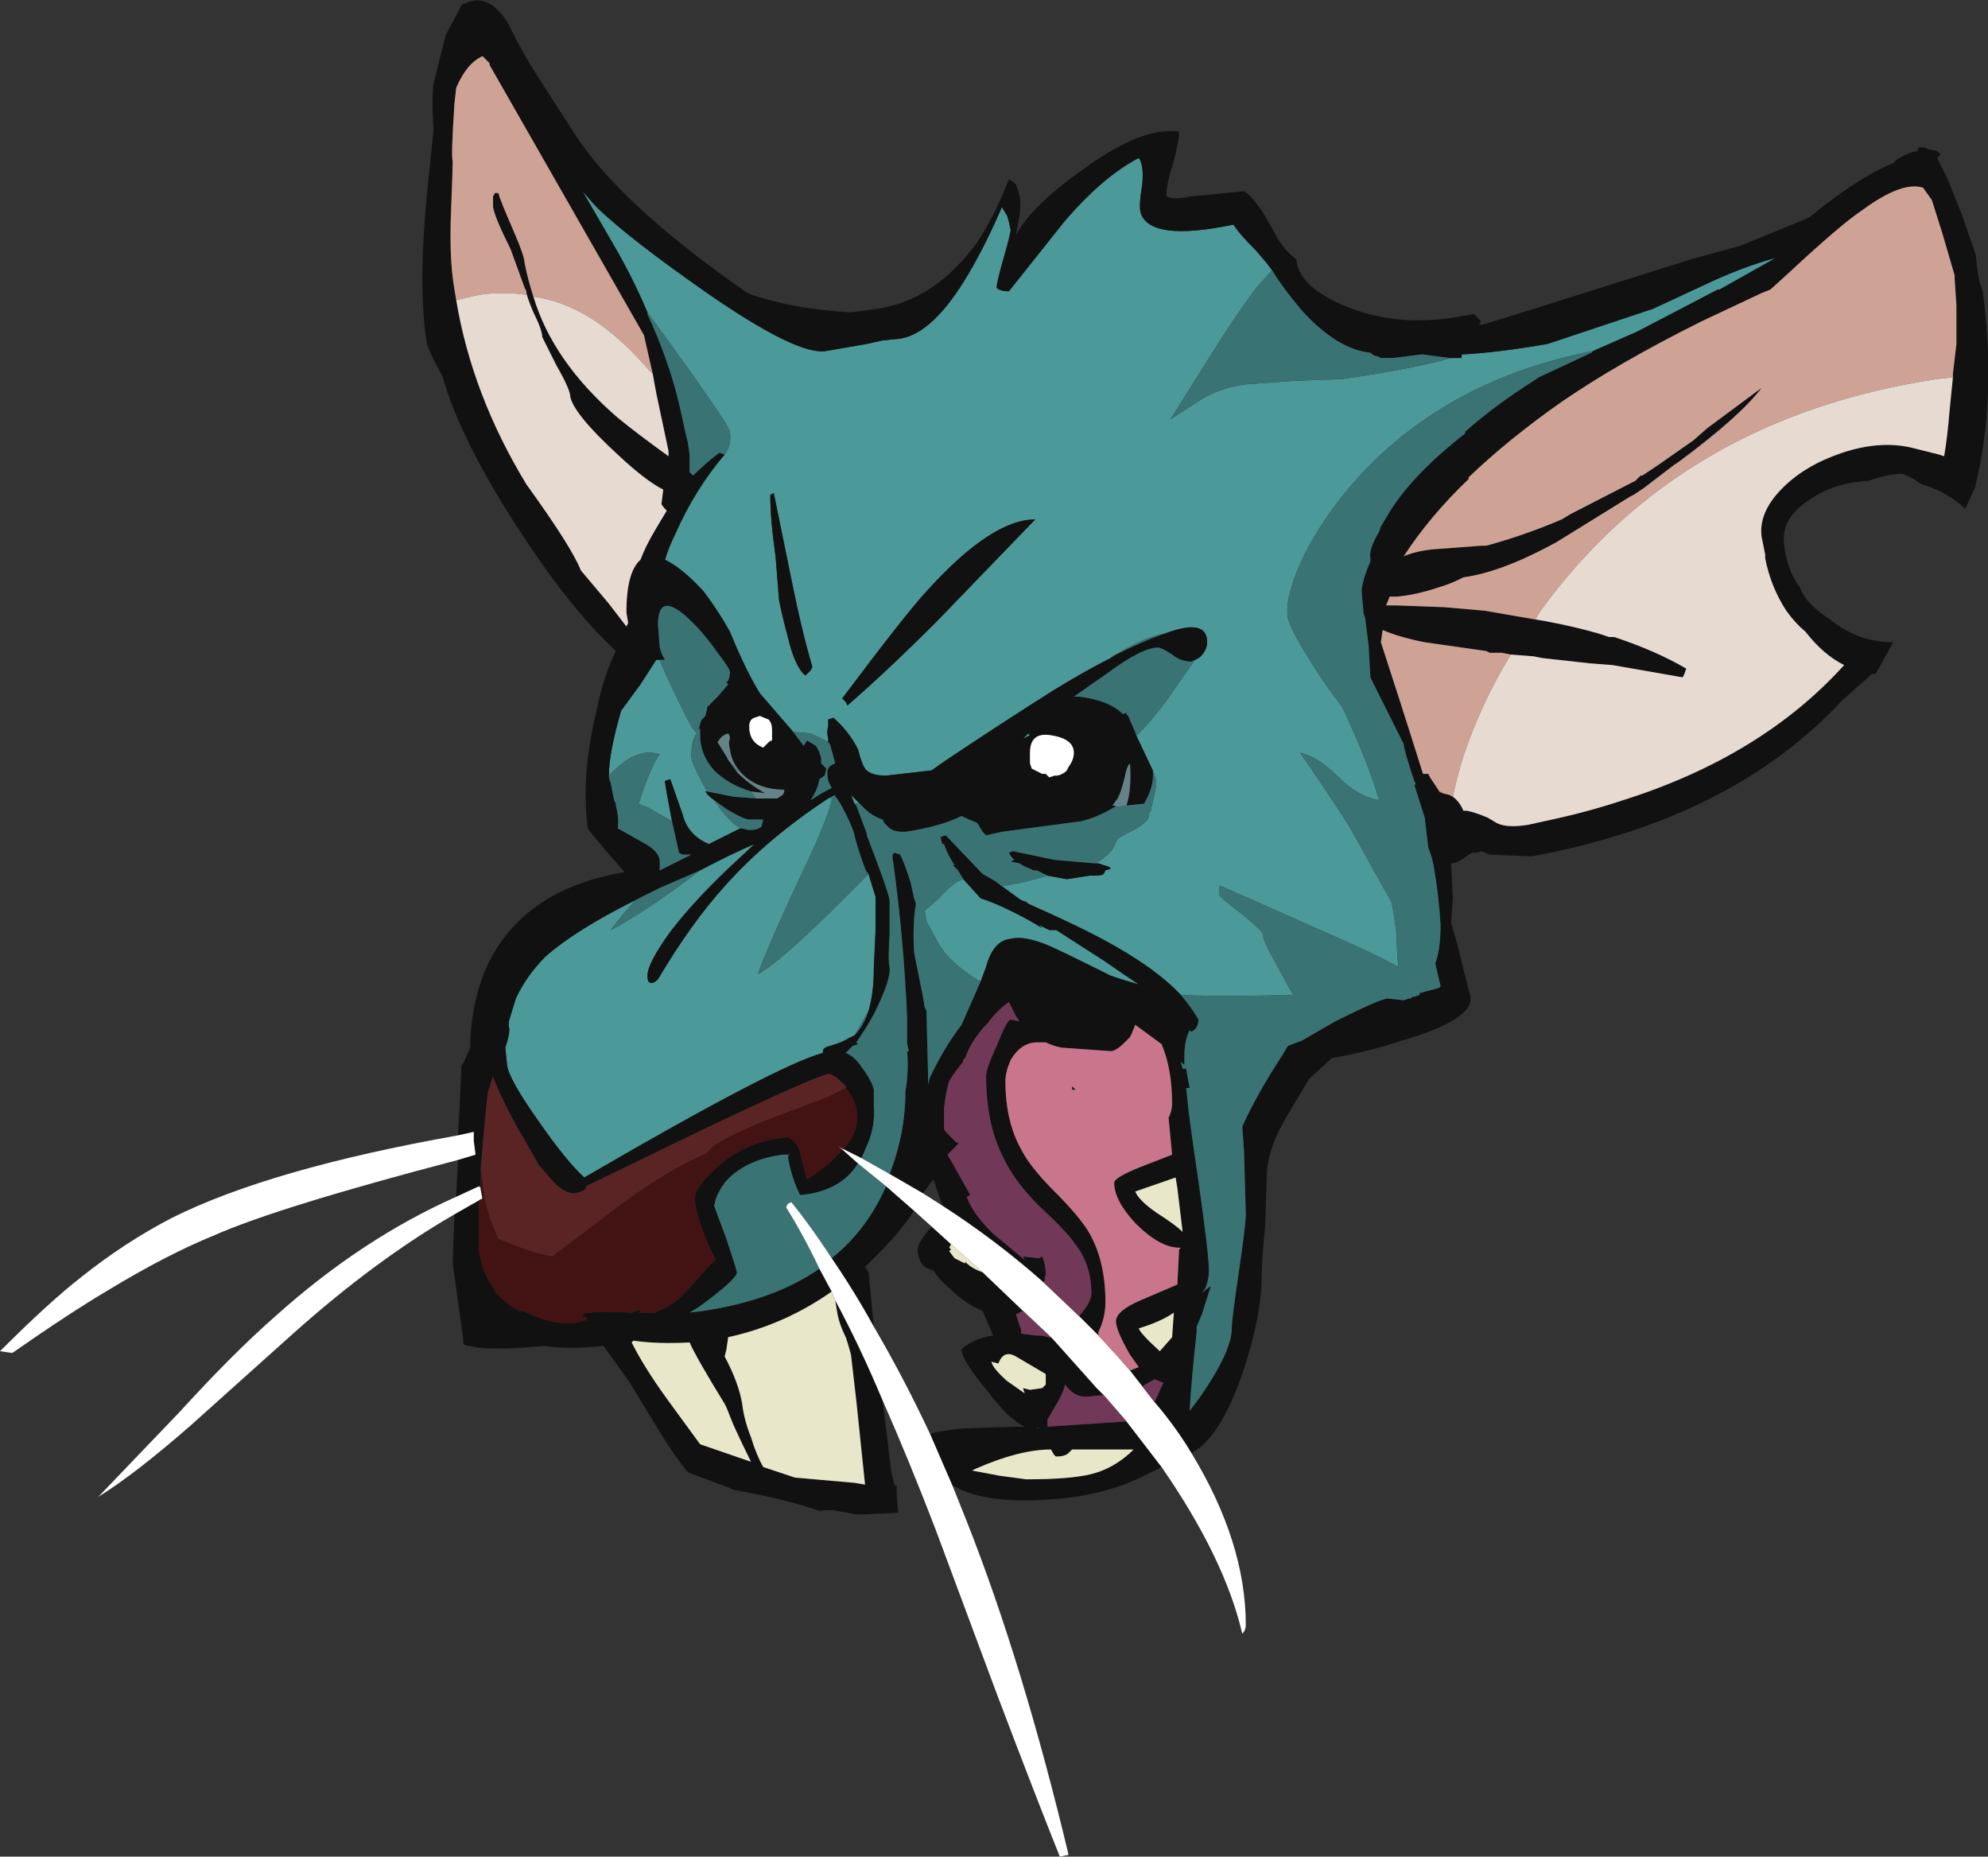 <?xml version="1.0" encoding="UTF-8" standalone="no"?>
<svg xmlns:ffdec="https://www.free-decompiler.com/flash" xmlns:xlink="http://www.w3.org/1999/xlink" ffdec:objectType="frame" height="370.3px" width="396.55px" xmlns="http://www.w3.org/2000/svg">
  <rect width="100%" height="100%" fill="#333333" stroke="none"/>
  <g transform="matrix(1.0, 0.0, 0.0, 1.0, -3.5, 84.7)">
    <use ffdec:characterId="516" height="52.9" transform="matrix(7.0, 0.0, 0.0, 7.0, 3.5, -84.7)" width="56.65" xlink:href="#shape0"/>
  </g>
  <defs>
    <g id="shape0" transform="matrix(1.0, 0.0, 0.0, 1.0, -0.5, 12.1)">
      <path d="M24.85 10.8 L24.75 10.55 25.0 10.8 24.85 10.8 M33.35 9.85 L32.9 8.9 32.8 8.65 32.9 8.85 Q33.3 8.45 33.75 7.85 L34.55 6.7 Q34.7 6.65 34.8 6.5 34.9 6.35 34.9 6.2 34.9 5.5 33.7 5.95 33.05 6.05 32.15 6.65 31.45 7.0 30.55 7.55 29.2 8.4 27.55 9.5 27.25 9.7 27.05 9.85 L25.75 10.0 Q25.3 10.0 25.15 9.8 25.05 9.65 24.95 9.25 24.7 8.75 24.25 8.35 L24.1 8.4 24.1 8.6 Q24.05 8.75 24.1 8.95 L24.1 9.05 Q23.85 8.9 23.6 8.8 L23.1 8.75 22.15 7.65 Q21.75 7.0 21.3 5.9 21.0 5.35 20.55 4.75 20.0 4.15 19.55 3.9 L19.45 3.85 Q19.55 3.5 19.75 3.1 20.3 1.85 21.15 0.85 21.35 0.6 21.3 0.2 21.25 -0.05 18.95 -3.2 18.55 -4.15 18.0 -5.1 L17.1 -6.65 Q17.4 -6.3 17.55 -6.15 18.5 -5.25 20.65 -3.75 23.25 -1.95 24.05 -2.1 L25.2 -2.3 25.65 -2.4 26.15 -2.45 Q27.1 -2.6 28.1 -4.3 28.6 -5.15 29.05 -6.2 L29.2 -5.95 Q29.25 -5.8 29.3 -5.55 29.3 -5.45 29.1 -4.75 28.9 -4.05 28.9 -3.9 29.0 -3.8 29.25 -3.8 L30.8 -5.75 Q31.9 -7.05 32.95 -7.6 33.1 -7.4 33.05 -6.85 32.95 -6.25 33.0 -6.05 33.25 -5.2 35.65 -5.7 35.8 -5.45 36.3 -4.95 L36.6 -4.6 36.75 -4.4 36.3 -3.9 Q35.7 -3.1 34.95 -1.9 L33.85 -0.15 34.7 -0.7 Q35.25 -1.05 36.0 -1.15 L37.4 -1.25 38.75 -1.3 Q40.8 -1.6 41.85 -1.9 L42.15 -1.9 42.15 -2.0 Q43.15 -2.05 44.6 -2.3 L47.6 -3.3 49.0 -3.95 Q50.15 -4.5 51.1 -4.75 L49.5 -3.85 49.45 -3.85 Q48.3 -3.25 47.15 -2.65 L45.9 -2.1 Q41.8 -1.3 39.25 1.45 38.2 2.6 37.6 3.85 37.1 4.95 37.2 5.5 37.25 5.8 37.85 6.75 38.25 7.4 38.75 8.05 39.5 9.65 39.8 10.7 39.2 10.6 38.65 10.05 38.05 9.45 37.55 9.35 38.35 10.5 38.95 11.45 39.45 12.35 40.15 13.6 40.2 13.75 40.3 14.55 40.3 15.05 40.35 15.45 39.7 15.1 38.8 14.7 35.65 13.3 35.3 13.15 L35.25 13.15 35.25 13.4 Q35.3 13.5 35.9 13.95 L36.3 14.3 36.45 14.45 36.5 14.55 36.5 14.6 Q36.5 14.7 36.8 15.25 L37.1 15.8 37.35 16.25 Q35.25 16.3 34.15 16.25 33.4 15.45 31.9 14.65 31.15 14.25 29.8 13.65 L29.75 13.6 29.6 13.55 29.05 13.15 Q29.7 13.05 30.35 12.85 L30.9 12.95 31.55 12.85 31.7 12.85 Q31.9 12.85 31.95 12.8 L32.0 12.7 32.15 12.65 Q32.15 12.6 31.95 12.55 L31.8 12.5 31.7 12.5 Q32.0 12.35 32.2 12.1 L32.35 11.8 32.6 11.65 Q33.25 11.35 33.25 11.1 L33.25 11.05 33.3 11.0 33.3 10.95 Q33.45 10.35 33.45 10.2 33.45 10.1 33.35 9.85 M27.95 12.95 L28.45 13.5 Q28.8 13.6 29.4 13.9 29.9 14.15 30.2 14.35 L30.1 14.25 30.4 14.4 30.6 14.4 32.0 15.3 Q32.5 15.65 32.95 15.95 L32.45 15.8 32.15 15.7 31.85 15.55 Q30.85 15.05 30.4 14.85 29.7 14.55 29.3 14.65 28.8 14.7 28.6 15.45 L28.45 15.85 28.4 15.85 Q27.5 15.3 27.2 14.7 L26.9 14.15 26.85 13.85 27.25 13.5 Q27.7 13.0 27.95 12.95 M24.6 7.9 L24.65 8.0 Q25.8 7.0 27.2 5.6 L30.0 2.7 Q28.75 2.7 26.9 4.75 26.3 5.4 24.5 7.8 L24.6 7.9 M23.6 7.0 L23.65 6.9 Q23.35 5.9 23.05 4.4 L22.55 1.95 22.45 2.0 Q22.45 2.7 22.6 3.75 L22.7 5.0 Q22.8 5.5 22.95 6.05 23.15 6.9 23.45 7.15 L23.6 7.0 M25.25 12.8 Q25.4 13.3 25.45 13.45 25.45 13.7 25.45 14.4 L25.4 15.5 Q25.4 16.2 25.25 16.7 L24.85 17.4 24.65 17.5 Q24.5 17.6 24.15 17.7 23.95 17.75 23.95 17.85 L23.95 17.9 Q22.65 18.25 17.15 21.45 16.65 21.0 15.85 19.85 15.0 18.65 14.95 18.25 L14.9 17.75 Q15.05 17.3 15.0 17.15 L15.0 17.0 15.2 16.35 Q15.5 15.7 16.05 15.15 16.9 14.4 18.6 13.55 18.25 13.95 17.9 14.4 18.8 13.95 20.45 12.7 21.4 12.2 22.0 11.95 L21.25 12.65 Q20.25 13.6 19.6 14.45 18.95 15.35 18.95 15.7 18.95 15.95 19.1 15.9 19.15 15.9 19.25 15.8 20.2 14.2 21.15 13.15 22.35 11.8 24.1 10.65 L24.2 10.65 24.2 10.7 Q24.05 11.35 23.2 13.1 22.3 15.05 22.1 15.65 22.8 15.3 25.25 12.8 M29.65 8.95 L29.8 8.8 29.85 8.85 29.65 8.95 M20.65 10.45 L20.6 10.45 Q20.65 10.55 20.85 10.7 21.25 11.3 21.6 11.5 21.1 11.75 20.7 11.95 20.1 11.7 19.95 11.1 L19.6 10.1 19.45 10.15 19.45 10.2 19.5 10.5 19.65 11.3 Q19.3 11.1 18.95 10.9 18.8 10.85 18.7 10.8 19.05 9.7 19.3 9.4 18.65 9.15 17.85 10.0 17.85 9.35 18.2 8.15 L18.75 7.4 19.2 6.7 19.3 6.7 19.4 6.95 Q19.8 7.85 20.2 8.6 L20.35 8.8 Q20.2 9.0 20.2 9.45 20.2 9.65 20.65 10.45" fill="#4c9999" fill-rule="evenodd" stroke="none"/>
      <path d="M13.55 20.25 L13.6 19.4 13.65 18.25 13.7 18.2 13.9 17.75 Q13.9 16.65 14.3 15.6 15.3 13.25 18.3 12.75 L17.95 12.35 Q17.3 11.6 17.25 11.5 17.05 10.0 17.5 8.15 17.7 7.15 18.05 6.45 16.65 5.15 15.1 2.7 13.6 0.35 13.1 -1.4 12.65 -2.2 12.65 -2.4 12.4 -4.05 12.7 -6.9 L12.85 -8.35 12.85 -8.5 Q12.8 -9.2 12.85 -9.7 L13.2 -11.1 13.65 -11.95 Q14.4 -12.4 15.0 -11.4 15.35 -10.65 15.9 -9.8 L16.9 -8.25 Q18.2 -6.25 21.8 -3.75 23.0 -3.3 24.75 -3.2 L25.5 -3.3 Q27.15 -3.55 28.35 -5.2 28.9 -6.05 29.25 -7.0 L29.45 -6.85 29.55 -6.55 Q29.6 -6.3 29.55 -5.95 L29.45 -5.4 Q29.9 -6.25 31.4 -7.3 33.05 -8.5 34.1 -8.35 34.1 -8.05 33.9 -7.35 33.7 -6.7 33.75 -6.5 33.95 -6.4 34.4 -6.5 L35.95 -6.65 Q36.3 -6.45 36.8 -5.5 37.05 -5.0 37.45 -4.7 L37.45 -4.65 Q37.55 -3.9 38.9 -3.35 40.3 -2.8 41.9 -3.05 L42.5 -3.15 42.7 -2.95 42.65 -2.85 42.75 -2.85 44.05 -3.25 48.65 -4.7 50.1 -5.1 Q51.45 -5.65 52.05 -5.9 53.45 -7.05 54.45 -7.45 L54.55 -7.55 Q54.85 -7.75 55.15 -7.8 55.15 -7.9 55.2 -7.9 L55.35 -7.9 55.45 -7.85 55.7 -7.8 55.8 -7.7 55.7 -7.6 56.0 -7.0 56.4 -6.0 56.8 -4.85 56.85 -4.4 56.9 -4.1 57.0 -3.8 Q57.4 -0.8 56.8 1.7 L56.8 1.75 56.5 2.4 Q56.3 2.2 56.05 2.05 55.65 1.8 55.25 1.7 55.0 1.5 54.7 1.4 L54.6 1.4 Q54.15 1.45 53.75 1.6 52.75 1.65 52.05 2.15 51.2 2.7 51.35 3.5 51.45 4.2 51.8 4.65 51.95 5.1 52.65 5.55 53.45 6.2 54.45 6.2 L53.95 7.1 53.85 7.1 53.0 7.85 Q49.85 11.25 44.15 12.3 L42.95 12.25 42.7 12.15 Q42.65 12.2 42.45 12.2 L42.35 12.25 Q42.05 12.5 41.85 12.5 L41.9 13.5 41.85 14.2 42.0 14.7 42.4 16.3 Q42.5 16.95 40.45 17.55 39.55 17.85 38.45 18.05 L37.85 18.6 37.8 18.65 37.2 19.65 Q36.6 20.65 36.6 21.4 L36.55 22.85 Q36.45 23.85 36.45 24.3 36.45 25.4 35.9 27.05 35.25 28.9 34.45 29.3 34.0 28.55 33.4 27.85 L33.65 27.3 33.4 27.2 33.05 27.4 32.7 26.95 32.95 26.85 32.7 26.5 Q32.3 25.8 32.3 25.55 32.3 25.25 33.0 24.95 33.35 24.8 34.05 24.5 L34.1 23.5 34.15 23.45 34.1 23.45 Q33.55 23.45 32.85 22.75 32.25 22.1 32.25 21.6 32.25 21.45 33.0 21.15 L33.9 20.8 33.8 19.75 Q33.9 19.55 33.9 19.35 33.9 18.35 33.6 17.65 L32.85 17.1 32.75 17.35 32.7 17.45 32.55 17.6 Q32.3 17.85 32.15 17.85 L30.75 17.75 Q30.5 17.7 30.3 17.6 L30.05 17.6 Q29.6 17.6 29.3 18.1 29.15 18.45 29.15 18.7 29.15 19.85 29.6 20.65 29.85 21.15 30.55 21.85 31.3 22.6 31.55 23.05 32.0 23.85 32.0 25.0 32.0 25.45 31.8 25.85 L31.8 25.95 31.25 25.4 Q31.6 25.0 31.6 24.75 31.6 23.9 31.1 23.3 30.95 23.05 30.1 22.25 29.4 21.55 29.1 20.9 28.6 19.95 28.6 18.55 28.6 18.35 28.9 17.7 29.2 16.95 29.3 16.95 L29.55 17.0 29.45 16.85 29.25 16.45 Q28.9 16.7 28.65 17.05 28.2 17.5 28.0 18.05 L27.95 18.15 Q27.7 18.45 27.55 18.7 27.45 19.0 27.4 19.5 L27.4 19.7 27.4 20.05 Q27.4 20.1 27.5 20.2 L27.75 20.45 27.8 20.45 27.8 20.5 27.5 20.8 27.7 21.15 28.15 21.95 28.05 22.0 Q28.2 22.45 28.75 23.0 L28.8 23.05 29.7 23.8 29.65 23.7 30.1 23.75 30.2 23.7 Q30.3 23.95 30.3 24.2 L30.25 24.45 30.25 24.45 Q28.9 23.25 27.35 22.25 L27.1 21.5 26.8 21.9 25.85 21.35 Q26.3 20.2 26.3 19.0 26.4 18.45 26.35 17.85 L26.4 17.85 26.35 17.65 26.35 16.9 Q26.25 14.6 25.95 12.45 25.9 12.2 26.0 12.2 L26.15 12.25 Q26.3 12.55 26.45 13.05 L26.55 13.5 26.6 13.65 Q26.5 14.25 26.55 15.05 L26.8 16.3 26.85 16.6 26.9 16.7 26.95 18.7 26.95 18.8 27.0 18.6 Q27.4 17.75 27.9 17.1 L28.45 15.85 28.6 15.45 Q28.8 14.7 29.3 14.65 29.7 14.55 30.4 14.85 30.85 15.05 31.85 15.55 L32.15 15.7 32.45 15.8 32.95 15.95 Q32.5 15.65 32.0 15.3 L30.6 14.4 30.4 14.4 30.1 14.25 30.2 14.35 Q29.9 14.15 29.4 13.9 28.8 13.6 28.45 13.5 L27.95 12.95 27.8 12.7 27.65 12.55 27.7 12.55 Q27.5 12.25 27.4 11.95 L27.35 11.95 27.3 11.75 27.45 11.7 28.5 12.8 28.85 13.0 29.05 13.15 29.6 13.55 29.75 13.6 29.8 13.65 Q31.15 14.25 31.9 14.65 33.4 15.45 34.15 16.25 34.45 16.6 34.65 16.95 34.65 17.2 34.45 17.3 L34.4 17.25 Q34.25 17.55 34.25 18.0 L34.25 18.25 34.15 18.15 34.2 18.35 34.3 18.35 34.4 18.9 34.3 18.9 34.35 19.35 Q34.35 19.5 34.65 21.55 34.95 23.65 34.95 24.1 34.95 24.35 34.85 24.6 L34.75 24.75 Q34.9 24.6 35.0 24.55 L34.75 25.35 34.6 25.7 34.6 25.85 Q34.45 27.2 34.4 28.1 L34.7 27.7 Q35.6 26.4 35.6 25.75 35.6 25.5 35.8 24.15 36.0 22.8 36.0 22.5 L35.95 20.7 35.9 20.0 Q36.3 19.1 37.05 17.95 L37.2 17.7 37.6 17.55 Q37.95 17.35 38.55 17.0 39.85 16.35 40.05 16.35 L40.5 16.4 40.65 16.35 40.7 16.35 40.75 16.3 40.8 16.3 40.95 16.25 40.95 16.2 Q41.3 16.1 41.5 16.05 L41.55 16.0 41.4 15.35 Q41.55 14.95 41.55 14.25 41.5 13.4 41.35 12.55 41.3 12.3 41.2 12.05 L41.1 11.2 40.8 10.25 40.85 10.25 40.8 10.15 Q40.5 9.25 40.5 9.1 L39.55 7.2 39.5 6.3 39.4 5.5 39.35 5.35 39.35 5.3 Q39.3 4.8 39.3 4.7 39.35 4.35 39.55 3.9 L39.55 3.8 Q39.5 3.55 39.8 3.05 L39.85 2.9 40.0 2.65 Q40.65 1.5 42.25 0.25 L42.25 0.2 Q43.1 -0.55 44.2 -1.25 L44.35 -1.35 45.85 -2.05 45.9 -2.1 47.15 -2.65 Q48.3 -3.25 49.45 -3.85 L49.5 -3.85 51.1 -4.75 Q50.15 -4.5 49.0 -3.95 L47.6 -3.3 44.6 -2.3 Q43.15 -2.05 42.15 -2.0 L42.15 -1.9 41.85 -1.9 41.8 -1.9 41.05 -2.0 41.0 -2.0 40.2 -1.9 39.85 -1.9 39.75 -1.95 Q39.65 -1.95 39.55 -2.05 38.6 -2.15 37.6 -3.25 37.05 -3.9 36.75 -4.4 L36.6 -4.6 36.3 -4.95 Q35.8 -5.45 35.65 -5.7 33.25 -5.2 33.0 -6.05 32.95 -6.25 33.05 -6.85 33.1 -7.4 32.95 -7.6 31.9 -7.05 30.8 -5.75 L29.25 -3.8 Q29.0 -3.8 28.9 -3.9 28.9 -4.05 29.1 -4.75 29.3 -5.45 29.3 -5.55 29.25 -5.8 29.2 -5.95 L29.05 -6.2 Q28.6 -5.15 28.1 -4.3 27.1 -2.6 26.15 -2.45 L25.65 -2.4 25.2 -2.3 24.05 -2.1 Q23.25 -1.95 20.65 -3.75 18.5 -5.25 17.55 -6.15 17.4 -6.3 17.1 -6.65 L18.0 -5.1 Q18.55 -4.15 18.95 -3.2 L18.95 -3.15 Q19.55 -1.85 19.85 -0.6 L20.05 0.3 20.1 0.5 20.15 0.85 20.15 1.35 20.25 1.45 Q20.6 1.1 21.0 0.8 L21.15 0.85 Q20.3 1.85 19.75 3.1 19.55 3.5 19.45 3.85 L19.55 3.9 Q20.0 4.15 20.55 4.75 21.0 5.35 21.3 5.9 21.75 7.0 22.15 7.65 L23.1 8.75 23.4 9.15 23.5 9.0 23.75 9.15 Q23.85 9.3 23.9 9.5 L23.9 9.65 24.05 9.8 24.0 10.0 23.85 10.1 Q23.8 10.4 23.6 10.7 23.9 10.5 24.2 10.35 L24.1 10.15 Q24.05 9.9 24.1 9.8 24.15 9.7 24.3 9.65 L24.15 9.1 24.1 9.05 24.1 8.95 Q24.05 8.75 24.1 8.6 L24.1 8.4 24.25 8.35 Q24.7 8.75 24.95 9.25 25.05 9.65 25.15 9.8 25.3 10.0 25.75 10.0 L27.05 9.85 Q27.25 9.7 27.55 9.5 29.2 8.4 30.55 7.55 31.45 7.0 32.15 6.65 L32.2 6.6 Q33.1 6.15 33.7 5.95 34.9 5.5 34.9 6.2 34.9 6.35 34.8 6.5 34.7 6.65 34.55 6.7 L34.45 6.75 Q34.15 6.75 33.9 6.55 33.6 6.35 33.5 6.35 33.05 6.35 32.1 7.05 L31.1 7.75 31.25 7.75 Q32.1 7.85 32.5 8.25 L32.6 8.2 32.6 8.25 32.65 8.3 32.8 8.65 32.9 8.9 33.35 9.85 Q33.4 10.3 33.1 10.8 L32.6 10.85 Q32.75 10.4 32.7 9.65 32.6 9.75 32.55 10.05 32.45 10.45 32.35 10.65 L32.2 10.85 Q32.3 10.85 32.3 10.9 L32.25 10.9 Q31.75 11.2 31.3 11.3 L29.05 11.6 28.6 11.7 28.5 11.6 28.35 11.35 Q28.1 11.25 27.9 11.15 27.3 11.45 26.3 11.6 L26.2 11.6 Q26.0 11.6 25.85 11.5 L25.7 11.35 25.65 11.25 Q25.35 11.15 25.15 10.95 L25.0 10.8 24.75 10.55 24.85 10.8 24.9 10.85 25.2 11.65 25.2 11.7 Q25.8 13.25 25.85 13.55 L25.85 14.5 Q25.8 15.3 25.85 15.45 25.9 15.8 25.4 16.8 25.15 17.25 24.9 17.6 L24.95 17.65 24.8 17.7 24.6 17.9 Q24.85 18.0 25.05 18.3 25.35 18.7 25.4 18.95 L25.4 19.4 Q25.45 20.0 25.2 20.55 L25.05 20.9 24.55 20.65 24.65 20.5 Q25.0 20.05 24.9 19.5 24.85 19.2 24.6 18.9 L24.6 18.85 24.55 18.8 Q24.25 18.5 24.1 18.5 23.65 18.6 20.5 20.1 L17.2 21.7 17.2 21.75 Q17.15 21.85 16.9 21.9 L16.85 21.9 Q16.55 21.9 16.2 21.5 L15.9 21.15 15.8 21.0 15.4 20.3 Q14.9 19.45 14.55 18.6 L14.55 18.55 14.4 19.05 Q14.3 19.95 14.2 21.2 L14.2 21.75 14.15 21.7 13.5 22.0 13.55 20.95 14.05 20.8 14.0 20.4 14.0 20.15 13.55 20.25 M33.6 29.7 L33.1 29.95 Q31.7 30.65 29.7 30.65 28.4 30.65 27.7 30.25 L27.65 30.25 27.0 28.75 Q27.4 28.65 27.95 28.6 L29.5 28.55 29.7 28.55 Q29.25 28.35 28.65 27.55 27.9 26.65 27.9 26.35 28.2 26.05 28.8 25.95 L28.5 25.25 Q28.0 25.05 27.55 24.6 27.25 24.35 27.1 24.1 26.9 24.05 26.8 23.95 26.65 23.75 26.65 23.5 26.65 23.3 27.05 22.85 L27.6 23.35 27.55 23.45 27.6 23.5 27.55 23.55 27.7 23.75 28.0 23.9 28.0 23.85 Q28.2 24.05 28.5 24.15 L29.65 25.25 29.45 25.35 29.6 25.8 29.6 25.9 30.0 25.95 Q30.3 25.95 30.5 26.05 L31.75 27.45 31.95 27.65 31.45 27.7 Q31.1 27.7 30.85 27.35 30.8 27.6 30.55 28.0 L30.35 28.35 30.35 28.55 32.6 28.4 33.6 29.7 M25.65 27.8 L25.9 29.85 26.0 30.25 26.05 30.2 Q26.05 30.65 26.1 31.0 L25.1 31.05 24.9 31.05 24.35 30.95 Q24.15 30.9 23.85 30.95 22.85 30.6 21.4 30.35 L21.3 30.3 20.1 29.85 Q19.7 29.35 19.3 28.7 L18.45 27.3 Q17.95 26.6 17.7 26.25 16.7 26.35 16.0 26.25 14.4 26.4 13.9 26.25 13.8 26.25 13.7 26.2 L13.7 26.05 13.4 23.9 13.45 22.5 Q13.8 22.3 14.15 22.1 L14.15 23.55 Q14.25 24.2 14.6 24.65 L14.6 24.7 14.75 24.85 Q15.0 25.1 15.3 25.25 L15.4 25.25 Q16.2 25.65 16.85 25.6 L17.25 25.5 17.2 25.45 17.1 25.4 Q17.1 25.3 17.35 25.3 17.6 25.25 18.5 25.3 L18.8 25.2 Q18.75 25.25 18.7 25.3 L19.15 25.3 Q19.7 25.1 20.05 24.7 L20.5 24.2 Q20.7 23.95 20.9 23.8 20.7 23.45 20.5 22.9 20.35 22.45 20.3 22.1 20.25 21.75 21.0 21.1 21.8 20.4 22.95 20.3 23.25 20.45 23.3 20.75 L23.45 21.35 23.5 21.5 Q24.2 21.05 24.5 20.65 L24.95 21.05 Q24.45 21.85 23.3 21.95 23.05 21.45 22.95 20.85 L23.0 20.8 22.8 20.8 Q21.7 20.95 21.15 21.6 21.0 21.8 20.9 22.05 L20.85 22.25 Q20.9 22.4 21.2 23.2 21.45 23.95 21.5 24.15 21.5 24.35 20.4 25.15 L20.15 25.3 20.55 25.25 Q22.55 24.95 23.85 24.05 L24.2 24.7 Q22.85 25.65 21.25 26.0 L21.2 26.35 21.15 26.55 Q21.55 27.3 21.65 27.9 21.7 28.35 21.9 28.85 22.05 29.35 22.25 29.7 L23.15 30.0 24.85 30.15 25.15 30.2 24.9 27.8 24.75 26.5 24.65 26.15 24.6 26.0 Q24.4 25.6 24.35 25.25 L24.3 24.95 Q25.0 26.25 25.65 27.8 M19.1 -1.45 L18.85 -2.55 14.45 -10.25 14.45 -10.3 14.25 -10.5 Q13.8 -10.3 13.5 -9.6 L13.45 -9.15 Q13.35 -7.65 13.4 -7.5 13.4 -7.3 13.35 -6.0 13.3 -4.7 13.45 -3.85 L13.5 -3.55 Q13.95 -0.85 15.5 1.7 16.8 3.5 17.05 4.15 L17.85 5.1 18.35 5.75 18.4 5.65 18.35 5.35 Q18.35 4.2 18.75 3.85 18.9 3.45 19.2 2.95 L19.5 2.45 Q19.35 2.3 19.35 2.25 L19.4 1.85 Q18.9 1.6 18.1 0.85 16.85 -0.3 16.75 -0.8 16.75 -1.0 16.35 -1.7 16.0 -2.4 15.95 -2.5 15.95 -2.7 15.7 -3.2 15.55 -3.55 15.5 -3.75 L15.5 -3.8 15.45 -3.9 15.05 -5.0 Q14.6 -5.9 14.55 -6.2 L14.55 -6.5 14.6 -6.6 14.7 -6.6 Q14.75 -6.4 15.1 -5.6 15.45 -4.8 15.45 -4.6 15.55 -4.1 15.7 -3.65 16.25 -1.8 18.1 -0.2 18.65 0.25 19.55 0.9 L19.55 0.75 19.2 -0.9 19.1 -1.45 M56.15 -1.35 L56.15 -1.45 56.25 -2.3 56.25 -3.4 56.2 -4.15 56.2 -4.25 55.85 -5.45 55.55 -6.4 55.3 -6.75 Q54.7 -6.95 53.55 -6.1 52.95 -5.7 51.5 -4.35 L50.95 -3.85 50.7 -3.75 49.0 -2.95 48.9 -2.9 Q46.6 -1.75 45.0 -0.65 43.5 0.4 42.35 1.5 L42.35 1.55 Q41.25 2.6 40.5 3.75 40.85 3.6 41.35 3.55 L42.7 3.45 42.85 3.45 Q43.95 3.15 45.0 2.7 L45.25 2.55 47.0 1.65 47.1 1.6 47.25 1.45 47.3 1.45 47.75 1.15 48.75 0.45 49.15 0.1 50.7 -1.05 Q50.1 -0.25 48.35 1.05 L48.2 1.15 47.35 1.8 47.05 2.0 46.95 2.05 44.85 3.35 Q43.3 4.2 42.2 4.35 L42.1 4.4 Q41.8 4.55 41.45 4.65 40.85 4.85 40.3 4.9 L40.1 4.9 40.0 5.15 40.3 5.15 41.65 5.2 42.8 5.3 44.25 5.55 44.55 5.6 Q45.35 5.75 46.05 5.95 L46.35 6.05 46.5 6.05 Q47.7 6.45 48.55 6.95 L48.5 7.1 48.45 7.2 46.45 6.85 45.8 6.8 44.45 6.65 44.2 6.6 43.55 6.55 43.3 6.5 42.95 6.5 42.85 6.45 41.1 6.2 Q40.35 6.05 39.9 5.85 L39.85 6.2 40.4 7.9 40.75 9.0 41.05 9.95 41.2 9.95 41.25 10.05 41.55 10.5 41.55 10.45 41.6 10.5 41.8 10.55 41.9 10.6 Q42.1 10.75 42.2 11.0 L42.3 11.0 Q42.55 11.05 42.9 11.2 L43.15 11.35 Q43.45 11.5 44.05 11.4 L44.5 11.3 Q45.7 11.05 46.75 10.7 50.7 9.45 53.05 6.85 52.45 6.55 51.95 5.9 51.65 5.65 51.4 5.3 50.95 4.6 50.8 3.8 L50.8 3.7 50.7 3.2 Q50.6 2.5 51.3 1.8 51.95 1.15 53.0 0.8 54.05 0.45 54.95 0.65 L55.75 0.85 55.9 0.9 Q56.0 0.3 56.05 -0.35 L56.15 -1.35 M23.6 7.0 L23.45 7.15 Q23.15 6.9 22.95 6.05 22.8 5.5 22.7 5.0 L22.6 3.75 Q22.45 2.7 22.45 2.0 L22.55 1.95 23.05 4.4 Q23.35 5.9 23.65 6.9 L23.6 7.0 M24.6 7.9 L24.5 7.8 Q26.3 5.4 26.9 4.75 28.75 2.7 30.0 2.7 L27.2 5.6 Q25.8 7.0 24.65 8.0 L24.6 7.9 M25.25 12.8 L25.2 12.75 25.15 12.65 Q24.9 11.95 24.85 11.7 24.8 11.45 24.45 10.8 L24.35 10.65 24.3 10.6 24.3 10.55 24.1 10.65 Q22.35 11.8 21.15 13.15 20.2 14.2 19.25 15.8 19.15 15.9 19.1 15.9 18.95 15.95 18.95 15.7 18.95 15.35 19.6 14.45 20.25 13.6 21.25 12.65 L22.0 11.95 Q21.4 12.2 20.45 12.7 L19.3 13.2 18.6 13.55 Q16.9 14.4 16.05 15.15 15.5 15.7 15.2 16.35 L15.0 17.0 15.0 17.15 Q15.05 17.3 14.9 17.75 L14.95 18.25 Q15.0 18.65 15.85 19.85 16.65 21.0 17.15 21.45 22.65 18.25 23.95 17.9 L23.95 17.85 Q23.95 17.75 24.15 17.7 24.5 17.6 24.65 17.5 L24.85 17.4 Q25.1 17.15 25.25 16.7 25.4 16.2 25.4 15.5 L25.45 14.4 Q25.45 13.7 25.45 13.45 25.4 13.3 25.25 12.8 M30.2 9.95 L30.3 9.95 30.4 10.05 30.55 10.0 30.6 10.0 Q30.7 10.0 30.85 9.9 L30.9 9.85 30.95 9.75 Q31.1 9.55 31.1 9.35 31.1 8.95 30.45 8.85 29.85 8.75 29.85 9.35 29.85 9.55 29.85 9.65 L29.9 9.8 30.2 9.95 M29.65 8.95 L29.85 8.85 29.8 8.8 29.65 8.95 M30.35 12.85 L30.05 12.7 29.95 12.7 29.85 12.65 Q29.7 12.6 29.55 12.5 L29.3 12.45 29.4 12.4 Q29.3 12.3 29.25 12.2 L29.35 12.15 30.55 12.4 31.7 12.5 31.8 12.5 31.95 12.55 Q32.15 12.6 32.15 12.65 L32.0 12.7 31.95 12.8 Q31.9 12.85 31.7 12.85 L31.55 12.85 30.9 12.95 30.35 12.85 M32.4 11.75 L32.4 11.75 M31.05 18.85 L31.15 18.95 31.05 18.95 31.05 18.85 M26.55 22.4 Q26.15 23.0 25.55 23.6 L25.15 24.0 25.25 24.15 25.4 25.7 Q24.85 24.7 24.2 23.75 25.2 22.95 25.75 21.7 L26.55 22.4 M34.2 23.0 L34.05 21.75 34.0 21.45 32.85 21.85 Q32.95 22.1 33.45 22.45 34.0 22.8 34.2 23.0 M30.3 27.35 L30.3 27.05 29.45 26.55 Q29.1 26.35 28.95 26.75 L28.75 26.7 Q28.8 26.9 29.2 27.25 L29.7 27.6 29.65 27.45 29.85 27.5 30.2 27.45 30.3 27.35 M33.9 26.0 L33.95 25.3 Q33.6 25.55 32.95 25.75 33.0 25.9 33.55 26.4 L33.9 26.0 M21.9 10.45 Q21.25 10.25 20.85 9.85 20.45 9.4 20.45 8.85 L20.45 8.65 20.4 8.7 20.45 8.55 20.45 8.5 20.5 8.4 Q20.55 8.35 20.6 8.3 L20.65 8.1 20.65 8.05 20.95 7.75 21.25 7.4 21.2 7.35 Q21.3 7.25 21.3 7.05 21.3 6.95 20.95 6.5 20.6 6.0 20.25 5.65 19.25 4.65 19.25 5.7 L19.3 6.35 Q19.35 6.55 19.45 6.7 L19.3 6.7 19.2 6.7 18.75 7.4 18.2 8.15 Q17.85 9.35 17.85 10.0 17.85 10.1 17.9 10.2 L18.0 10.7 18.05 10.8 18.05 10.85 Q18.15 11.25 18.1 11.5 L18.9 11.95 Q19.25 12.15 19.3 12.4 L19.3 12.7 20.2 12.25 19.95 12.25 19.85 12.2 19.65 11.3 19.5 10.5 19.45 10.2 19.45 10.15 19.6 10.1 19.95 11.1 Q20.1 11.7 20.7 11.95 21.1 11.75 21.6 11.5 L21.85 11.55 Q22.1 11.55 22.2 11.45 L22.25 11.25 21.85 11.25 Q21.7 11.25 21.2 10.95 L20.85 10.7 Q20.65 10.55 20.6 10.45 L20.65 10.45 21.4 10.6 22.05 10.65 22.65 10.65 22.8 10.55 Q22.85 10.5 22.85 10.4 22.1 10.4 21.65 9.95 21.35 9.65 21.3 9.25 21.25 9.05 21.3 8.95 21.3 8.85 21.25 8.8 21.05 8.85 20.95 9.05 L21.2 9.45 21.25 9.55 21.5 9.9 Q21.85 10.25 22.3 10.5 L21.9 10.45 M22.4 8.4 L22.15 8.3 22.0 8.35 Q21.85 8.4 21.85 8.6 21.85 9.05 22.25 9.2 L22.4 9.05 Q22.45 9.0 22.5 9.0 L22.5 8.7 Q22.5 8.5 22.4 8.4 M18.5 26.15 Q18.85 26.85 19.5 27.75 L20.45 29.05 21.9 29.55 Q21.65 29.05 21.4 28.5 L21.2 28.0 21.15 27.9 Q20.35 26.6 20.15 26.15 19.25 26.2 18.55 26.1 L18.5 26.15 M32.8 29.2 Q32.4 29.2 31.05 29.2 L30.95 29.3 Q30.85 29.4 30.6 29.4 30.55 29.4 30.45 29.2 29.55 29.2 28.3 29.75 L28.2 29.8 29.0 29.95 29.75 30.05 Q31.0 30.05 31.6 29.9 32.2 29.75 32.7 29.3 L32.8 29.2 M30.1 28.55 L30.05 28.6 30.1 28.6 30.1 28.55 M26.2 32.05 L26.2 32.05" fill="#111111" fill-rule="evenodd" stroke="none"/>
      <path d="M25.05 20.9 L25.2 20.55 Q25.45 20.0 25.4 19.4 L25.4 18.95 Q25.35 18.7 25.05 18.3 24.85 18.0 24.6 17.9 L24.8 17.7 24.95 17.65 24.9 17.6 Q25.15 17.25 25.4 16.8 25.9 15.8 25.85 15.45 25.8 15.3 25.85 14.5 L25.85 13.55 Q25.8 13.25 25.2 11.7 L25.2 11.65 24.9 10.85 24.85 10.8 25.0 10.8 25.15 10.95 Q25.35 11.15 25.65 11.25 L25.7 11.35 25.85 11.5 Q26.0 11.6 26.2 11.6 L26.3 11.6 Q27.3 11.45 27.9 11.15 28.1 11.25 28.35 11.35 L28.5 11.6 28.6 11.7 29.05 11.6 31.3 11.3 Q31.75 11.2 32.25 10.9 L32.6 10.85 33.1 10.8 Q33.4 10.3 33.35 9.85 33.45 10.1 33.45 10.2 33.45 10.35 33.3 10.95 L33.3 11.0 33.25 11.05 33.25 11.1 Q33.25 11.35 32.6 11.65 L32.35 11.8 32.2 12.1 Q32.0 12.35 31.7 12.5 L30.55 12.4 29.35 12.15 29.25 12.2 Q29.3 12.3 29.4 12.4 L29.3 12.45 29.55 12.5 Q29.7 12.6 29.85 12.65 L29.95 12.7 30.05 12.7 30.35 12.85 Q29.7 13.05 29.05 13.15 L28.85 13.0 28.5 12.8 27.45 11.7 27.3 11.75 27.35 11.95 27.4 11.95 Q27.5 12.25 27.7 12.55 L27.65 12.55 27.8 12.7 27.95 12.95 Q27.7 13.0 27.25 13.5 L26.85 13.85 26.9 14.15 27.2 14.7 Q27.5 15.3 28.4 15.85 L28.45 15.85 27.9 17.1 Q27.4 17.75 27.0 18.6 L26.95 18.8 26.95 18.7 26.9 16.7 26.85 16.6 26.8 16.3 26.55 15.05 Q26.5 14.25 26.6 13.65 L26.55 13.5 26.45 13.05 Q26.3 12.55 26.15 12.25 L26.0 12.2 Q25.9 12.2 25.95 12.45 26.25 14.6 26.35 16.9 L26.35 17.65 26.4 17.85 26.35 17.85 Q26.4 18.45 26.3 19.0 26.3 20.2 25.85 21.35 L25.05 20.9 M32.8 8.65 L32.65 8.3 32.6 8.25 32.6 8.2 32.5 8.25 Q32.1 7.85 31.25 7.75 L31.1 7.75 32.1 7.05 Q33.05 6.35 33.5 6.35 33.6 6.35 33.9 6.55 34.15 6.75 34.45 6.75 L34.55 6.7 33.75 7.85 Q33.3 8.45 32.9 8.85 L32.8 8.65 M33.7 5.95 Q33.1 6.15 32.2 6.6 L32.15 6.65 Q33.05 6.05 33.7 5.95 M24.1 9.05 L24.15 9.1 24.3 9.65 Q24.15 9.7 24.1 9.8 24.05 9.9 24.1 10.15 L24.2 10.35 Q23.9 10.5 23.6 10.7 23.8 10.4 23.85 10.1 L24.0 10.0 24.05 9.8 23.9 9.65 23.9 9.5 Q23.85 9.3 23.75 9.15 L23.5 9.0 23.4 9.15 23.1 8.75 23.6 8.8 Q23.85 8.9 24.1 9.05 M21.15 0.85 L21.0 0.8 Q20.6 1.1 20.25 1.45 L20.15 1.35 20.15 0.85 20.1 0.5 20.05 0.3 19.85 -0.6 Q19.55 -1.85 18.95 -3.15 L18.95 -3.2 Q21.25 -0.05 21.3 0.2 21.35 0.6 21.15 0.85 M36.75 -4.4 Q37.05 -3.9 37.6 -3.25 38.6 -2.15 39.55 -2.05 39.65 -1.95 39.75 -1.95 L39.85 -1.9 40.2 -1.9 41.0 -2.0 41.05 -2.0 41.8 -1.9 41.85 -1.9 Q40.8 -1.6 38.75 -1.3 L37.4 -1.25 36.0 -1.15 Q35.25 -1.05 34.7 -0.7 L33.85 -0.15 34.95 -1.9 Q35.7 -3.1 36.3 -3.9 L36.75 -4.4 M45.9 -2.1 L45.85 -2.05 44.35 -1.35 44.2 -1.25 Q43.1 -0.55 42.25 0.2 L42.25 0.25 Q40.65 1.5 40.0 2.65 L39.85 2.9 39.8 3.05 Q39.5 3.55 39.55 3.8 L39.55 3.9 Q39.35 4.35 39.3 4.7 39.3 4.8 39.35 5.3 L39.35 5.35 39.4 5.5 39.5 6.3 39.55 7.2 40.5 9.1 Q40.5 9.25 40.8 10.15 L40.85 10.25 40.8 10.25 41.1 11.2 41.2 12.05 Q41.3 12.3 41.35 12.55 41.5 13.4 41.55 14.25 41.55 14.95 41.4 15.35 L41.55 16.0 41.5 16.05 Q41.3 16.1 40.95 16.2 L40.95 16.25 40.8 16.3 40.75 16.3 40.7 16.35 40.65 16.35 40.5 16.4 40.05 16.35 Q39.85 16.35 38.55 17.0 37.95 17.35 37.6 17.55 L37.2 17.7 37.05 17.95 Q36.3 19.1 35.9 20.0 L35.95 20.7 36.0 22.5 Q36.0 22.8 35.8 24.15 35.6 25.5 35.6 25.75 35.6 26.4 34.7 27.7 L34.4 28.1 Q34.45 27.2 34.6 25.85 L34.6 25.7 34.75 25.35 35.0 24.55 Q34.9 24.6 34.75 24.75 L34.85 24.6 Q34.95 24.35 34.95 24.1 34.95 23.65 34.65 21.55 34.35 19.5 34.35 19.35 L34.3 18.9 34.4 18.9 34.3 18.35 34.2 18.35 34.15 18.15 34.25 18.25 34.25 18.0 Q34.25 17.55 34.4 17.25 L34.45 17.3 Q34.65 17.2 34.65 16.95 34.45 16.6 34.15 16.25 35.25 16.3 37.35 16.25 L37.1 15.8 36.8 15.25 Q36.5 14.7 36.5 14.6 L36.5 14.55 36.45 14.45 36.3 14.3 35.9 13.95 Q35.3 13.5 35.25 13.4 L35.25 13.15 35.3 13.15 Q35.65 13.3 38.8 14.7 39.7 15.1 40.35 15.45 40.3 15.05 40.3 14.55 40.2 13.75 40.15 13.6 39.45 12.35 38.95 11.45 38.35 10.5 37.55 9.35 38.05 9.45 38.65 10.05 39.2 10.6 39.8 10.7 39.5 9.65 38.75 8.05 38.25 7.4 37.85 6.75 37.25 5.8 37.2 5.5 37.1 4.95 37.6 3.85 38.2 2.6 39.25 1.45 41.8 -1.3 45.9 -2.1 M27.4 19.7 L27.4 19.5 27.4 19.7 M27.95 18.15 L28.0 18.05 27.95 18.1 27.95 18.15 M24.1 10.65 L24.3 10.55 24.3 10.6 24.35 10.65 24.45 10.8 Q24.8 11.45 24.85 11.7 24.9 11.95 25.15 12.65 L25.2 12.75 25.25 12.8 Q22.8 15.3 22.1 15.65 22.3 15.05 23.2 13.1 24.05 11.35 24.2 10.7 L24.2 10.65 24.1 10.65 M25.25 16.7 Q25.1 17.15 24.85 17.4 L25.25 16.7 M18.6 13.55 L19.3 13.2 20.45 12.7 Q18.8 13.95 17.9 14.4 18.25 13.95 18.6 13.55 M32.4 11.75 L32.4 11.75 M25.75 21.7 Q25.2 22.95 24.2 23.75 23.65 22.9 23.05 22.15 L22.95 22.2 22.9 22.3 Q23.4 23.1 23.85 24.05 22.55 24.95 20.55 25.25 L20.15 25.3 20.4 25.15 Q21.5 24.35 21.5 24.15 21.45 23.95 21.2 23.2 20.9 22.4 20.85 22.25 L20.9 22.05 Q21.0 21.8 21.15 21.6 21.7 20.95 22.8 20.8 L23.0 20.8 22.95 20.85 Q23.05 21.45 23.3 21.95 24.45 21.85 24.95 21.05 L25.75 21.7 M19.3 6.7 L19.45 6.7 Q19.35 6.55 19.3 6.35 L19.25 5.7 Q19.25 4.65 20.25 5.65 20.6 6.0 20.95 6.5 21.3 6.95 21.3 7.05 21.3 7.25 21.2 7.35 L21.25 7.4 20.95 7.75 20.65 8.05 20.65 8.1 20.6 8.3 Q20.55 8.35 20.5 8.4 L20.45 8.5 20.45 8.55 20.4 8.7 20.45 8.65 20.45 8.85 Q20.45 9.4 20.85 9.85 21.25 10.25 21.9 10.45 L22.05 10.65 21.4 10.6 20.65 10.45 Q20.2 9.65 20.2 9.45 20.2 9.0 20.35 8.8 L20.2 8.6 Q19.8 7.85 19.4 6.95 L19.3 6.7 M21.5 9.9 L21.25 9.55 21.5 9.85 21.5 9.9 M20.85 10.7 L21.2 10.95 Q21.7 11.25 21.85 11.25 L22.25 11.25 22.2 11.45 Q22.1 11.55 21.85 11.55 L21.6 11.5 Q21.25 11.3 20.85 10.7 M19.65 11.3 L19.85 12.2 19.95 12.25 20.2 12.25 19.3 12.7 19.3 12.4 Q19.25 12.15 18.9 11.95 L18.1 11.5 Q18.15 11.25 18.05 10.85 L18.05 10.8 18.0 10.7 17.9 10.2 Q17.85 10.1 17.85 10.0 18.65 9.15 19.3 9.4 19.05 9.7 18.7 10.8 18.8 10.85 18.95 10.9 19.3 11.1 19.65 11.3" fill="#397373" fill-rule="evenodd" stroke="none"/>
      <path d="M14.2 21.2 Q14.3 19.95 14.4 19.05 L14.55 18.55 14.55 18.6 Q14.9 19.45 15.4 20.3 L15.8 21.0 15.8 21.05 15.85 21.15 15.9 21.15 16.2 21.5 Q16.55 21.9 16.85 21.9 L16.9 21.9 Q17.15 21.85 17.2 21.75 L17.2 21.7 20.5 20.1 Q23.65 18.6 24.1 18.5 24.25 18.5 24.55 18.8 L24.6 18.85 24.6 18.9 24.1 19.15 22.25 19.85 Q21.3 20.25 21.0 20.45 20.85 20.5 20.65 20.75 19.5 21.25 18.15 22.25 L16.5 23.5 16.25 23.7 Q15.65 23.6 14.7 23.2 14.35 22.4 14.3 21.95 L14.2 21.2" fill="#5b2424" fill-rule="evenodd" stroke="none"/>
      <path d="M13.5 -3.55 L13.45 -3.85 Q13.3 -4.7 13.35 -6.0 13.4 -7.3 13.4 -7.5 13.35 -7.65 13.45 -9.15 L13.5 -9.6 Q13.8 -10.3 14.25 -10.5 L14.45 -10.3 14.45 -10.25 18.85 -2.55 19.1 -1.45 19.0 -1.55 Q18.0 -2.7 17.05 -3.2 16.4 -3.55 15.7 -3.65 15.55 -4.1 15.45 -4.6 15.45 -4.8 15.1 -5.6 14.75 -6.4 14.7 -6.6 L14.6 -6.6 14.55 -6.5 14.55 -6.2 Q14.6 -5.9 15.05 -5.0 L15.45 -3.9 15.5 -3.8 15.5 -3.75 15.5 -3.7 Q14.85 -3.8 14.15 -3.7 L13.5 -3.55 M44.25 5.55 L42.8 5.3 41.65 5.2 40.3 5.15 40.0 5.15 40.1 4.9 40.3 4.9 Q40.85 4.85 41.45 4.65 41.8 4.55 42.1 4.4 L42.2 4.35 Q43.3 4.2 44.85 3.35 L46.95 2.05 47.05 2.0 47.35 1.8 48.2 1.15 48.35 1.05 Q50.1 -0.25 50.7 -1.05 L49.15 0.1 48.75 0.45 47.75 1.15 47.3 1.45 47.25 1.45 47.1 1.6 47.0 1.65 45.25 2.55 45.0 2.7 Q43.95 3.15 42.85 3.45 L42.7 3.45 41.35 3.55 Q40.85 3.6 40.5 3.75 41.25 2.6 42.35 1.55 L42.35 1.5 Q43.5 0.4 45.0 -0.65 46.6 -1.75 48.9 -2.9 L49.0 -2.95 50.7 -3.75 50.95 -3.85 51.5 -4.35 Q52.95 -5.7 53.55 -6.1 54.7 -6.95 55.3 -6.75 L55.55 -6.4 55.85 -5.45 56.2 -4.25 56.2 -4.15 56.25 -3.4 56.25 -2.3 56.15 -1.45 56.15 -1.35 55.7 -1.3 Q48.4 -0.2 44.4 5.3 L44.25 5.55 M41.9 10.6 L41.8 10.55 41.6 10.5 41.55 10.45 41.55 10.5 41.25 10.05 41.2 9.95 41.05 9.95 40.75 9.0 40.4 7.9 39.85 6.2 39.9 5.85 Q40.35 6.05 41.1 6.2 L42.85 6.45 42.95 6.5 43.3 6.5 43.55 6.55 Q42.7 7.95 42.2 9.45 42.0 10.1 41.9 10.6" fill="#cfa296" fill-rule="evenodd" stroke="none"/>
      <path d="M13.5 -3.55 L14.15 -3.7 Q14.85 -3.8 15.5 -3.7 L15.5 -3.75 Q15.55 -3.55 15.7 -3.2 15.95 -2.7 15.95 -2.5 16.0 -2.4 16.35 -1.7 16.75 -1.0 16.75 -0.8 16.85 -0.3 18.1 0.85 18.9 1.6 19.4 1.85 L19.35 2.25 Q19.35 2.3 19.5 2.45 L19.2 2.95 Q18.9 3.45 18.75 3.85 18.35 4.2 18.35 5.35 L18.4 5.65 18.35 5.75 17.85 5.1 17.05 4.15 Q16.8 3.5 15.5 1.7 13.95 -0.85 13.5 -3.55 M15.7 -3.65 Q16.4 -3.55 17.05 -3.2 18.0 -2.7 19.0 -1.55 L19.1 -1.45 19.2 -0.9 19.55 0.75 19.55 0.9 Q18.65 0.25 18.1 -0.2 16.25 -1.8 15.7 -3.65 M56.15 -1.35 L56.05 -0.35 Q56.0 0.3 55.9 0.9 L55.75 0.85 54.95 0.65 Q54.05 0.45 53.0 0.8 51.95 1.15 51.3 1.8 50.6 2.5 50.7 3.2 L50.8 3.7 50.8 3.8 Q50.95 4.6 51.4 5.3 51.65 5.65 51.95 5.9 52.45 6.55 53.05 6.85 50.7 9.45 46.75 10.7 45.7 11.05 44.5 11.3 L44.05 11.4 Q43.45 11.5 43.15 11.35 L42.9 11.2 Q42.55 11.05 42.3 11.0 L42.2 11.0 Q42.1 10.75 41.9 10.6 42.0 10.1 42.2 9.45 42.7 7.95 43.55 6.55 L44.2 6.6 44.45 6.65 45.8 6.8 46.45 6.85 48.45 7.2 48.5 7.1 48.55 6.95 Q47.7 6.45 46.5 6.05 L46.35 6.05 46.05 5.95 Q45.35 5.75 44.55 5.6 L44.25 5.55 44.4 5.3 Q48.4 -0.2 55.7 -1.3 L56.15 -1.35" fill="#e7dad1" fill-rule="evenodd" stroke="none"/>
      <path d="M32.25 10.9 L32.3 10.9 Q32.3 10.85 32.2 10.85 L32.35 10.65 Q32.45 10.45 32.55 10.05 32.6 9.75 32.7 9.65 32.75 10.4 32.6 10.85 L32.25 10.9 M21.9 10.45 L22.3 10.5 Q21.85 10.25 21.5 9.9 L21.5 9.85 21.25 9.55 21.2 9.45 20.95 9.05 Q21.05 8.85 21.25 8.8 21.3 8.85 21.3 8.95 21.25 9.05 21.3 9.25 21.35 9.65 21.65 9.95 22.1 10.4 22.85 10.4 22.85 10.5 22.8 10.55 L22.65 10.65 22.05 10.65 21.9 10.45" fill="#638389" fill-rule="evenodd" stroke="none"/>
      <path d="M13.55 20.25 L14.0 20.15 14.0 20.4 14.05 20.8 13.55 20.95 Q8.4 22.3 6.6 23.1 5.25 23.65 3.6 24.65 2.5 25.3 0.85 26.45 L0.5 26.4 Q1.9 25.0 2.8 24.3 4.05 23.3 5.4 22.6 8.2 21.2 13.55 20.25 M13.5 22.0 L14.15 21.7 14.2 21.75 14.2 21.8 14.25 22.05 14.15 22.1 Q13.8 22.3 13.45 22.5 11.2 23.8 8.85 25.9 L5.95 28.5 Q4.35 29.9 3.3 30.55 L5.6 28.15 Q7.15 26.45 8.35 25.4 10.8 23.2 13.5 22.0 M24.55 20.65 L25.05 20.9 25.85 21.35 26.8 21.9 27.35 22.25 Q28.9 23.25 30.25 24.45 L31.25 25.4 31.8 25.95 32.35 26.55 32.7 26.95 33.05 27.4 33.4 27.85 Q34.0 28.55 34.45 29.3 36.0 31.85 36.0 34.2 36.0 34.35 35.9 34.45 35.4 32.3 33.6 29.7 L32.6 28.4 31.95 27.65 31.75 27.45 30.5 26.05 29.65 25.25 28.5 24.15 27.6 23.35 27.05 22.85 26.55 22.4 25.75 21.7 24.95 21.05 24.5 20.65 24.35 20.55 24.55 20.65 M27.65 30.25 L28.05 31.25 Q29.65 35.3 30.95 40.75 L30.7 40.8 Q30.0 39.05 28.9 36.15 L27.15 31.45 Q26.4 29.5 25.65 27.8 25.0 26.25 24.3 24.95 L24.2 24.7 23.85 24.05 Q23.4 23.1 22.9 22.3 L22.95 22.2 23.05 22.15 Q23.65 22.9 24.2 23.75 24.85 24.7 25.4 25.7 26.25 27.15 27.0 28.75 L27.65 30.25 M30.2 9.95 L29.9 9.8 29.85 9.65 Q29.85 9.55 29.85 9.35 29.85 8.75 30.45 8.85 31.1 8.95 31.1 9.35 31.1 9.55 30.95 9.75 L30.9 9.85 30.85 9.9 Q30.7 10.0 30.6 10.0 L30.55 10.0 30.4 10.05 30.3 9.95 30.2 9.95 M22.4 8.4 Q22.5 8.5 22.5 8.7 L22.5 9.0 Q22.45 9.0 22.4 9.05 L22.25 9.2 Q21.85 9.05 21.85 8.6 21.85 8.4 22.0 8.35 L22.15 8.3 22.4 8.4" fill="#ffffff" fill-rule="evenodd" stroke="none"/>
      <path d="M14.2 21.75 L14.2 21.2 14.3 21.95 Q14.35 22.4 14.7 23.2 15.65 23.6 16.25 23.7 L16.5 23.5 18.15 22.25 Q19.5 21.25 20.65 20.75 20.85 20.5 21.0 20.45 21.3 20.25 22.25 19.85 L24.1 19.15 24.6 18.9 Q24.85 19.2 24.9 19.5 25.0 20.05 24.65 20.5 L24.55 20.65 24.35 20.55 24.5 20.65 Q24.2 21.05 23.5 21.5 L23.45 21.35 23.3 20.75 Q23.25 20.45 22.95 20.3 21.8 20.4 21.0 21.1 20.25 21.75 20.3 22.1 20.35 22.45 20.5 22.9 20.7 23.45 20.9 23.8 20.7 23.95 20.5 24.2 L20.05 24.7 Q19.7 25.1 19.15 25.3 L18.7 25.3 Q18.75 25.25 18.8 25.2 L18.5 25.3 Q17.6 25.25 17.35 25.3 17.1 25.3 17.1 25.4 L17.2 25.45 17.25 25.5 16.85 25.6 Q16.2 25.65 15.4 25.25 L15.3 25.25 Q15.0 25.1 14.75 24.85 L14.6 24.7 14.6 24.65 Q14.25 24.2 14.15 23.55 L14.15 22.1 14.25 22.05 14.2 21.8 14.2 21.75" fill="#431212" fill-rule="evenodd" stroke="none"/>
      <path d="M27.6 23.35 L28.5 24.15 Q28.2 24.05 28.0 23.85 L28.0 23.9 27.7 23.75 27.55 23.55 27.6 23.5 27.55 23.45 27.6 23.35 M24.3 24.95 L24.35 25.25 Q24.4 25.6 24.6 26.0 L24.65 26.15 24.75 26.5 24.9 27.8 25.15 30.2 24.85 30.15 23.15 30.0 22.25 29.7 Q22.05 29.35 21.9 28.85 21.7 28.35 21.65 27.9 21.55 27.3 21.15 26.55 L21.2 26.35 21.25 26.0 Q22.85 25.65 24.2 24.7 L24.3 24.95 M34.2 23.0 Q34.0 22.8 33.45 22.45 32.95 22.1 32.85 21.85 L34.0 21.45 34.05 21.75 34.2 23.0 M30.3 27.35 L30.2 27.45 29.85 27.5 29.65 27.45 29.7 27.6 29.2 27.25 Q28.8 26.9 28.75 26.7 L28.95 26.75 Q29.1 26.35 29.45 26.55 L30.3 27.05 30.3 27.35 M33.9 26.0 L33.55 26.4 Q33.0 25.9 32.95 25.75 33.6 25.55 33.95 25.3 L33.9 26.0 M18.5 26.15 L18.55 26.1 Q19.25 26.2 20.15 26.15 20.35 26.6 21.15 27.9 L21.2 28.0 21.4 28.5 Q21.65 29.05 21.9 29.55 L20.45 29.05 19.5 27.75 Q18.85 26.85 18.5 26.15 M32.8 29.2 L32.7 29.3 Q32.2 29.75 31.6 29.9 31.0 30.05 29.75 30.05 L29.0 29.95 28.2 29.8 28.3 29.75 Q29.55 29.2 30.45 29.2 30.55 29.4 30.6 29.4 30.85 29.4 30.95 29.3 L31.05 29.2 Q32.4 29.2 32.8 29.2" fill="#e8e7ca" fill-rule="evenodd" stroke="none"/>
      <path d="M15.8 21.0 L15.9 21.15 15.85 21.15 15.8 21.05 15.8 21.0" fill="#293030" fill-rule="evenodd" stroke="none"/>
      <path d="M30.25 24.45 L30.25 24.45 30.3 24.2 Q30.3 23.95 30.2 23.7 L30.1 23.75 29.65 23.7 29.7 23.8 28.8 23.05 28.75 23.0 Q28.2 22.45 28.05 22.0 L28.15 21.95 27.7 21.15 27.5 20.8 27.8 20.5 27.8 20.45 27.75 20.45 27.5 20.2 Q27.4 20.1 27.4 20.05 L27.4 19.7 27.4 19.5 Q27.45 19.0 27.55 18.7 27.7 18.45 27.95 18.15 L27.95 18.1 28.0 18.05 Q28.2 17.5 28.65 17.05 28.9 16.7 29.25 16.45 L29.45 16.85 29.55 17.0 29.3 16.95 Q29.2 16.95 28.9 17.7 28.6 18.35 28.6 18.55 28.6 19.95 29.1 20.9 29.4 21.55 30.1 22.25 30.95 23.05 31.1 23.3 31.6 23.9 31.6 24.75 31.6 25.0 31.25 25.4 L30.25 24.45 M33.05 27.4 L33.4 27.2 33.65 27.3 33.4 27.85 33.05 27.4 M29.65 25.25 L30.5 26.05 Q30.3 25.95 30.0 25.95 L29.6 25.9 29.6 25.8 29.45 25.35 29.65 25.25 M31.95 27.65 L32.6 28.4 30.35 28.55 30.35 28.35 30.55 28.0 Q30.8 27.6 30.85 27.35 31.1 27.7 31.45 27.7 L31.95 27.65" fill="#723858" fill-rule="evenodd" stroke="none"/>
      <path d="M31.8 25.95 L31.8 25.85 Q32.0 25.45 32.0 25.0 32.0 23.85 31.55 23.05 31.3 22.6 30.55 21.85 29.85 21.15 29.6 20.65 29.15 19.85 29.15 18.7 29.15 18.45 29.3 18.1 29.6 17.6 30.05 17.6 L30.3 17.6 Q30.5 17.7 30.75 17.75 L32.15 17.85 Q32.3 17.85 32.55 17.6 L32.7 17.45 32.75 17.35 32.85 17.1 33.6 17.65 Q33.9 18.35 33.9 19.35 33.9 19.55 33.8 19.75 L33.9 20.8 33.0 21.15 Q32.25 21.45 32.25 21.6 32.25 22.1 32.85 22.75 33.55 23.45 34.1 23.45 L34.15 23.45 34.1 23.5 34.05 24.5 Q33.35 24.8 33.0 24.95 32.3 25.25 32.3 25.55 32.3 25.8 32.7 26.5 L32.95 26.85 32.7 26.95 32.35 26.55 31.8 25.95 M31.05 18.85 L31.05 18.95 31.15 18.95 31.05 18.85" fill="#c9768c" fill-rule="evenodd" stroke="none"/>
    </g>
  </defs>
</svg>
